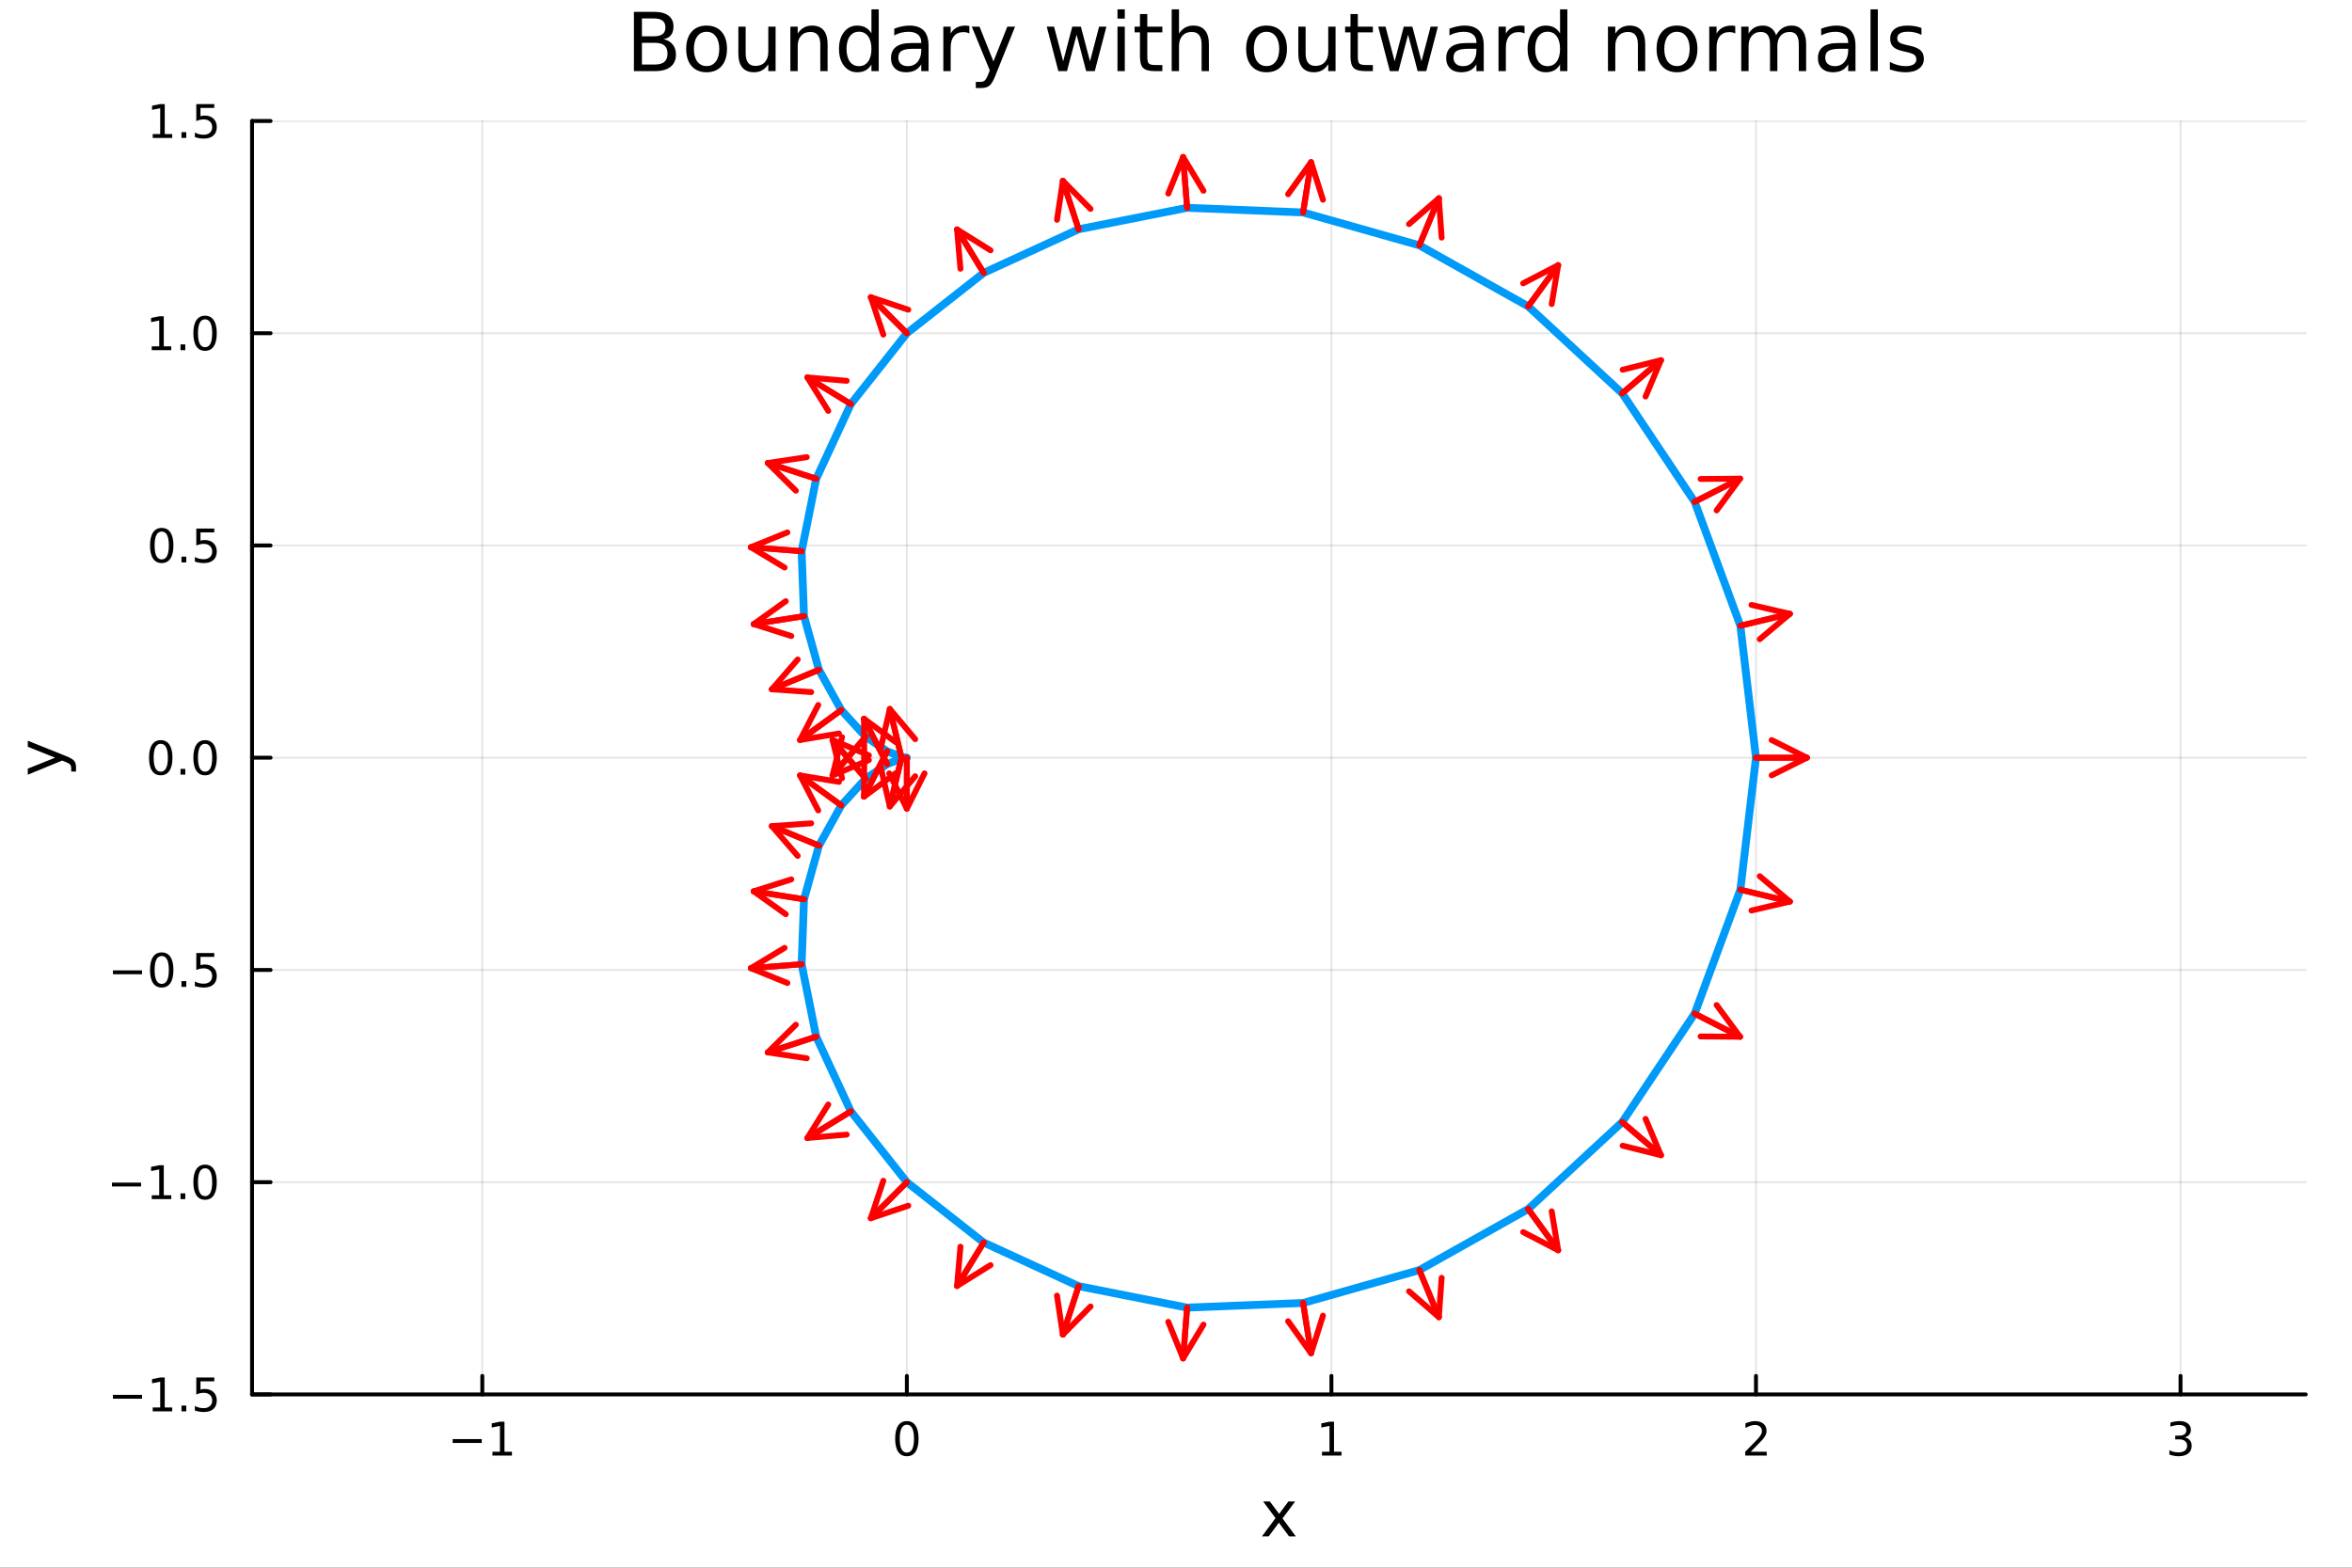 <svg xmlns="http://www.w3.org/2000/svg" xmlns:xlink="http://www.w3.org/1999/xlink" width="600" height="400" viewBox="0 0 2400 1600">
<rect x="0" y="0" width="2400" height="1600" fill="#333333" stroke="none"/>
<defs>
  <clipPath id="clip550">
    <rect x="0" y="0" width="2400" height="1600"></rect>
  </clipPath>
</defs>
<path clip-path="url(#clip550)" d="M0 1600 L2400 1600 L2400 8.88178e-14 L0 8.88178e-14  Z" fill="#ffffff" fill-rule="evenodd" fill-opacity="1"></path>
<defs>
  <clipPath id="clip551">
    <rect x="480" y="0" width="1681" height="1600"></rect>
  </clipPath>
</defs>
<path clip-path="url(#clip550)" d="M257.204 1423.18 L2352.76 1423.18 L2352.76 123.472 L257.204 123.472  Z" fill="#ffffff" fill-rule="evenodd" fill-opacity="1"></path>
<defs>
  <clipPath id="clip552">
    <rect x="257" y="123" width="2097" height="1301"></rect>
  </clipPath>
</defs>
<polyline clip-path="url(#clip552)" style="stroke:#000000; stroke-linecap:round; stroke-linejoin:round; stroke-width:2; stroke-opacity:0.1; fill:none" points="492.153,1423.18 492.153,123.472 "></polyline>
<polyline clip-path="url(#clip552)" style="stroke:#000000; stroke-linecap:round; stroke-linejoin:round; stroke-width:2; stroke-opacity:0.1; fill:none" points="925.373,1423.18 925.373,123.472 "></polyline>
<polyline clip-path="url(#clip552)" style="stroke:#000000; stroke-linecap:round; stroke-linejoin:round; stroke-width:2; stroke-opacity:0.1; fill:none" points="1358.59,1423.18 1358.59,123.472 "></polyline>
<polyline clip-path="url(#clip552)" style="stroke:#000000; stroke-linecap:round; stroke-linejoin:round; stroke-width:2; stroke-opacity:0.1; fill:none" points="1791.81,1423.18 1791.81,123.472 "></polyline>
<polyline clip-path="url(#clip552)" style="stroke:#000000; stroke-linecap:round; stroke-linejoin:round; stroke-width:2; stroke-opacity:0.1; fill:none" points="2225.03,1423.18 2225.03,123.472 "></polyline>
<polyline clip-path="url(#clip552)" style="stroke:#000000; stroke-linecap:round; stroke-linejoin:round; stroke-width:2; stroke-opacity:0.1; fill:none" points="257.204,1423.16 2352.76,1423.16 "></polyline>
<polyline clip-path="url(#clip552)" style="stroke:#000000; stroke-linecap:round; stroke-linejoin:round; stroke-width:2; stroke-opacity:0.1; fill:none" points="257.204,1206.55 2352.76,1206.55 "></polyline>
<polyline clip-path="url(#clip552)" style="stroke:#000000; stroke-linecap:round; stroke-linejoin:round; stroke-width:2; stroke-opacity:0.1; fill:none" points="257.204,989.936 2352.76,989.936 "></polyline>
<polyline clip-path="url(#clip552)" style="stroke:#000000; stroke-linecap:round; stroke-linejoin:round; stroke-width:2; stroke-opacity:0.1; fill:none" points="257.204,773.326 2352.76,773.326 "></polyline>
<polyline clip-path="url(#clip552)" style="stroke:#000000; stroke-linecap:round; stroke-linejoin:round; stroke-width:2; stroke-opacity:0.1; fill:none" points="257.204,556.716 2352.76,556.716 "></polyline>
<polyline clip-path="url(#clip552)" style="stroke:#000000; stroke-linecap:round; stroke-linejoin:round; stroke-width:2; stroke-opacity:0.1; fill:none" points="257.204,340.106 2352.76,340.106 "></polyline>
<polyline clip-path="url(#clip552)" style="stroke:#000000; stroke-linecap:round; stroke-linejoin:round; stroke-width:2; stroke-opacity:0.1; fill:none" points="257.204,123.495 2352.76,123.495 "></polyline>
<polyline clip-path="url(#clip550)" style="stroke:#000000; stroke-linecap:round; stroke-linejoin:round; stroke-width:4; stroke-opacity:1; fill:none" points="257.204,1423.18 2352.76,1423.18 "></polyline>
<polyline clip-path="url(#clip550)" style="stroke:#000000; stroke-linecap:round; stroke-linejoin:round; stroke-width:4; stroke-opacity:1; fill:none" points="492.153,1423.18 492.153,1404.28 "></polyline>
<polyline clip-path="url(#clip550)" style="stroke:#000000; stroke-linecap:round; stroke-linejoin:round; stroke-width:4; stroke-opacity:1; fill:none" points="925.373,1423.18 925.373,1404.28 "></polyline>
<polyline clip-path="url(#clip550)" style="stroke:#000000; stroke-linecap:round; stroke-linejoin:round; stroke-width:4; stroke-opacity:1; fill:none" points="1358.59,1423.18 1358.59,1404.28 "></polyline>
<polyline clip-path="url(#clip550)" style="stroke:#000000; stroke-linecap:round; stroke-linejoin:round; stroke-width:4; stroke-opacity:1; fill:none" points="1791.81,1423.18 1791.81,1404.28 "></polyline>
<polyline clip-path="url(#clip550)" style="stroke:#000000; stroke-linecap:round; stroke-linejoin:round; stroke-width:4; stroke-opacity:1; fill:none" points="2225.03,1423.18 2225.03,1404.28 "></polyline>
<path clip-path="url(#clip550)" d="M461.91 1468.75 L491.586 1468.75 L491.586 1472.69 L461.91 1472.69 L461.91 1468.75 Z" fill="#000000" fill-rule="nonzero" fill-opacity="1"></path><path clip-path="url(#clip550)" d="M502.489 1481.64 L510.128 1481.64 L510.128 1455.28 L501.817 1456.95 L501.817 1452.69 L510.081 1451.02 L514.757 1451.02 L514.757 1481.64 L522.396 1481.64 L522.396 1485.58 L502.489 1485.58 L502.489 1481.64 Z" fill="#000000" fill-rule="nonzero" fill-opacity="1"></path><path clip-path="url(#clip550)" d="M925.373 1454.1 Q921.762 1454.1 919.934 1457.66 Q918.128 1461.2 918.128 1468.33 Q918.128 1475.44 919.934 1479.01 Q921.762 1482.55 925.373 1482.55 Q929.008 1482.55 930.813 1479.01 Q932.642 1475.44 932.642 1468.33 Q932.642 1461.2 930.813 1457.66 Q929.008 1454.1 925.373 1454.1 M925.373 1450.39 Q931.184 1450.39 934.239 1455 Q937.318 1459.58 937.318 1468.33 Q937.318 1477.06 934.239 1481.67 Q931.184 1486.25 925.373 1486.25 Q919.563 1486.25 916.485 1481.67 Q913.429 1477.06 913.429 1468.33 Q913.429 1459.58 916.485 1455 Q919.563 1450.39 925.373 1450.39 Z" fill="#000000" fill-rule="nonzero" fill-opacity="1"></path><path clip-path="url(#clip550)" d="M1348.98 1481.64 L1356.61 1481.64 L1356.61 1455.28 L1348.3 1456.95 L1348.3 1452.69 L1356.57 1451.02 L1361.24 1451.02 L1361.24 1481.64 L1368.88 1481.64 L1368.88 1485.58 L1348.98 1485.58 L1348.98 1481.64 Z" fill="#000000" fill-rule="nonzero" fill-opacity="1"></path><path clip-path="url(#clip550)" d="M1786.47 1481.64 L1802.79 1481.64 L1802.79 1485.58 L1780.84 1485.58 L1780.84 1481.64 Q1783.5 1478.89 1788.09 1474.26 Q1792.69 1469.61 1793.87 1468.27 Q1796.12 1465.74 1797 1464.01 Q1797.9 1462.25 1797.9 1460.56 Q1797.9 1457.8 1795.96 1456.07 Q1794.04 1454.33 1790.93 1454.33 Q1788.74 1454.33 1786.28 1455.09 Q1783.85 1455.86 1781.07 1457.41 L1781.07 1452.69 Q1783.9 1451.55 1786.35 1450.97 Q1788.8 1450.39 1790.84 1450.39 Q1796.21 1450.39 1799.41 1453.08 Q1802.6 1455.77 1802.6 1460.26 Q1802.6 1462.39 1801.79 1464.31 Q1801 1466.2 1798.9 1468.8 Q1798.32 1469.47 1795.22 1472.69 Q1792.12 1475.88 1786.47 1481.64 Z" fill="#000000" fill-rule="nonzero" fill-opacity="1"></path><path clip-path="url(#clip550)" d="M2229.28 1466.95 Q2232.64 1467.66 2234.51 1469.93 Q2236.41 1472.2 2236.41 1475.53 Q2236.41 1480.65 2232.89 1483.45 Q2229.37 1486.25 2222.89 1486.25 Q2220.72 1486.25 2218.4 1485.81 Q2216.11 1485.39 2213.66 1484.54 L2213.66 1480.02 Q2215.6 1481.16 2217.92 1481.74 Q2220.23 1482.32 2222.75 1482.32 Q2227.15 1482.32 2229.44 1480.58 Q2231.76 1478.84 2231.76 1475.53 Q2231.76 1472.48 2229.61 1470.77 Q2227.48 1469.03 2223.66 1469.03 L2219.63 1469.03 L2219.63 1465.19 L2223.84 1465.19 Q2227.29 1465.19 2229.12 1463.82 Q2230.95 1462.43 2230.95 1459.84 Q2230.95 1457.18 2229.05 1455.77 Q2227.18 1454.33 2223.66 1454.33 Q2221.74 1454.33 2219.54 1454.75 Q2217.34 1455.16 2214.7 1456.04 L2214.7 1451.88 Q2217.36 1451.14 2219.68 1450.77 Q2222.01 1450.39 2224.07 1450.39 Q2229.4 1450.39 2232.5 1452.83 Q2235.6 1455.23 2235.6 1459.35 Q2235.6 1462.22 2233.96 1464.21 Q2232.31 1466.18 2229.28 1466.95 Z" fill="#000000" fill-rule="nonzero" fill-opacity="1"></path><path clip-path="url(#clip550)" d="M1321.59 1532.4 L1308.7 1549.74 L1322.26 1568.04 L1315.36 1568.04 L1304.98 1554.04 L1294.6 1568.04 L1287.7 1568.04 L1301.54 1549.39 L1288.87 1532.4 L1295.78 1532.4 L1305.23 1545.1 L1314.69 1532.4 L1321.59 1532.4 Z" fill="#000000" fill-rule="nonzero" fill-opacity="1"></path><polyline clip-path="url(#clip550)" style="stroke:#000000; stroke-linecap:round; stroke-linejoin:round; stroke-width:4; stroke-opacity:1; fill:none" points="257.204,1423.18 257.204,123.472 "></polyline>
<polyline clip-path="url(#clip550)" style="stroke:#000000; stroke-linecap:round; stroke-linejoin:round; stroke-width:4; stroke-opacity:1; fill:none" points="257.204,1423.16 276.102,1423.16 "></polyline>
<polyline clip-path="url(#clip550)" style="stroke:#000000; stroke-linecap:round; stroke-linejoin:round; stroke-width:4; stroke-opacity:1; fill:none" points="257.204,1206.55 276.102,1206.55 "></polyline>
<polyline clip-path="url(#clip550)" style="stroke:#000000; stroke-linecap:round; stroke-linejoin:round; stroke-width:4; stroke-opacity:1; fill:none" points="257.204,989.936 276.102,989.936 "></polyline>
<polyline clip-path="url(#clip550)" style="stroke:#000000; stroke-linecap:round; stroke-linejoin:round; stroke-width:4; stroke-opacity:1; fill:none" points="257.204,773.326 276.102,773.326 "></polyline>
<polyline clip-path="url(#clip550)" style="stroke:#000000; stroke-linecap:round; stroke-linejoin:round; stroke-width:4; stroke-opacity:1; fill:none" points="257.204,556.716 276.102,556.716 "></polyline>
<polyline clip-path="url(#clip550)" style="stroke:#000000; stroke-linecap:round; stroke-linejoin:round; stroke-width:4; stroke-opacity:1; fill:none" points="257.204,340.106 276.102,340.106 "></polyline>
<polyline clip-path="url(#clip550)" style="stroke:#000000; stroke-linecap:round; stroke-linejoin:round; stroke-width:4; stroke-opacity:1; fill:none" points="257.204,123.495 276.102,123.495 "></polyline>
<path clip-path="url(#clip550)" d="M115.256 1423.61 L144.931 1423.61 L144.931 1427.54 L115.256 1427.54 L115.256 1423.61 Z" fill="#000000" fill-rule="nonzero" fill-opacity="1"></path><path clip-path="url(#clip550)" d="M155.834 1436.5 L163.473 1436.5 L163.473 1410.14 L155.163 1411.8 L155.163 1407.54 L163.427 1405.88 L168.102 1405.88 L168.102 1436.5 L175.741 1436.5 L175.741 1440.44 L155.834 1440.44 L155.834 1436.5 Z" fill="#000000" fill-rule="nonzero" fill-opacity="1"></path><path clip-path="url(#clip550)" d="M185.186 1434.56 L190.07 1434.56 L190.07 1440.44 L185.186 1440.44 L185.186 1434.56 Z" fill="#000000" fill-rule="nonzero" fill-opacity="1"></path><path clip-path="url(#clip550)" d="M200.301 1405.88 L218.658 1405.88 L218.658 1409.81 L204.584 1409.81 L204.584 1418.28 Q205.602 1417.94 206.621 1417.77 Q207.639 1417.59 208.658 1417.59 Q214.445 1417.59 217.824 1420.76 Q221.204 1423.93 221.204 1429.35 Q221.204 1434.93 217.732 1438.03 Q214.26 1441.11 207.94 1441.11 Q205.764 1441.11 203.496 1440.74 Q201.25 1440.37 198.843 1439.63 L198.843 1434.93 Q200.926 1436.06 203.149 1436.62 Q205.371 1437.17 207.848 1437.17 Q211.852 1437.17 214.19 1435.07 Q216.528 1432.96 216.528 1429.35 Q216.528 1425.74 214.19 1423.63 Q211.852 1421.52 207.848 1421.52 Q205.973 1421.52 204.098 1421.94 Q202.246 1422.36 200.301 1423.24 L200.301 1405.88 Z" fill="#000000" fill-rule="nonzero" fill-opacity="1"></path><path clip-path="url(#clip550)" d="M114.26 1207 L143.936 1207 L143.936 1210.93 L114.26 1210.93 L114.26 1207 Z" fill="#000000" fill-rule="nonzero" fill-opacity="1"></path><path clip-path="url(#clip550)" d="M154.839 1219.89 L162.477 1219.89 L162.477 1193.53 L154.167 1195.19 L154.167 1190.93 L162.431 1189.27 L167.107 1189.27 L167.107 1219.89 L174.746 1219.89 L174.746 1223.83 L154.839 1223.83 L154.839 1219.89 Z" fill="#000000" fill-rule="nonzero" fill-opacity="1"></path><path clip-path="url(#clip550)" d="M184.19 1217.95 L189.075 1217.95 L189.075 1223.83 L184.19 1223.83 L184.19 1217.95 Z" fill="#000000" fill-rule="nonzero" fill-opacity="1"></path><path clip-path="url(#clip550)" d="M209.26 1192.35 Q205.649 1192.35 203.82 1195.91 Q202.014 1199.45 202.014 1206.58 Q202.014 1213.69 203.82 1217.25 Q205.649 1220.79 209.26 1220.79 Q212.894 1220.79 214.699 1217.25 Q216.528 1213.69 216.528 1206.58 Q216.528 1199.45 214.699 1195.91 Q212.894 1192.35 209.26 1192.35 M209.26 1188.64 Q215.07 1188.64 218.125 1193.25 Q221.204 1197.83 221.204 1206.58 Q221.204 1215.31 218.125 1219.91 Q215.07 1224.5 209.26 1224.5 Q203.449 1224.5 200.371 1219.91 Q197.315 1215.31 197.315 1206.58 Q197.315 1197.83 200.371 1193.25 Q203.449 1188.64 209.26 1188.64 Z" fill="#000000" fill-rule="nonzero" fill-opacity="1"></path><path clip-path="url(#clip550)" d="M115.256 990.388 L144.931 990.388 L144.931 994.323 L115.256 994.323 L115.256 990.388 Z" fill="#000000" fill-rule="nonzero" fill-opacity="1"></path><path clip-path="url(#clip550)" d="M165.024 975.735 Q161.413 975.735 159.584 979.3 Q157.778 982.841 157.778 989.971 Q157.778 997.077 159.584 1000.64 Q161.413 1004.18 165.024 1004.18 Q168.658 1004.18 170.464 1000.64 Q172.292 997.077 172.292 989.971 Q172.292 982.841 170.464 979.3 Q168.658 975.735 165.024 975.735 M165.024 972.031 Q170.834 972.031 173.889 976.638 Q176.968 981.221 176.968 989.971 Q176.968 998.698 173.889 1003.3 Q170.834 1007.89 165.024 1007.89 Q159.214 1007.89 156.135 1003.3 Q153.079 998.698 153.079 989.971 Q153.079 981.221 156.135 976.638 Q159.214 972.031 165.024 972.031 Z" fill="#000000" fill-rule="nonzero" fill-opacity="1"></path><path clip-path="url(#clip550)" d="M185.186 1001.34 L190.07 1001.34 L190.07 1007.22 L185.186 1007.22 L185.186 1001.34 Z" fill="#000000" fill-rule="nonzero" fill-opacity="1"></path><path clip-path="url(#clip550)" d="M200.301 972.656 L218.658 972.656 L218.658 976.591 L204.584 976.591 L204.584 985.064 Q205.602 984.716 206.621 984.554 Q207.639 984.369 208.658 984.369 Q214.445 984.369 217.824 987.54 Q221.204 990.712 221.204 996.128 Q221.204 1001.71 217.732 1004.81 Q214.26 1007.89 207.94 1007.89 Q205.764 1007.89 203.496 1007.52 Q201.25 1007.15 198.843 1006.41 L198.843 1001.71 Q200.926 1002.84 203.149 1003.4 Q205.371 1003.95 207.848 1003.95 Q211.852 1003.95 214.19 1001.85 Q216.528 999.739 216.528 996.128 Q216.528 992.517 214.19 990.411 Q211.852 988.304 207.848 988.304 Q205.973 988.304 204.098 988.721 Q202.246 989.138 200.301 990.017 L200.301 972.656 Z" fill="#000000" fill-rule="nonzero" fill-opacity="1"></path><path clip-path="url(#clip550)" d="M164.028 759.125 Q160.417 759.125 158.589 762.689 Q156.783 766.231 156.783 773.361 Q156.783 780.467 158.589 784.032 Q160.417 787.574 164.028 787.574 Q167.663 787.574 169.468 784.032 Q171.297 780.467 171.297 773.361 Q171.297 766.231 169.468 762.689 Q167.663 759.125 164.028 759.125 M164.028 755.421 Q169.839 755.421 172.894 760.027 Q175.973 764.611 175.973 773.361 Q175.973 782.088 172.894 786.694 Q169.839 791.277 164.028 791.277 Q158.218 791.277 155.14 786.694 Q152.084 782.088 152.084 773.361 Q152.084 764.611 155.14 760.027 Q158.218 755.421 164.028 755.421 Z" fill="#000000" fill-rule="nonzero" fill-opacity="1"></path><path clip-path="url(#clip550)" d="M184.19 784.726 L189.075 784.726 L189.075 790.606 L184.19 790.606 L184.19 784.726 Z" fill="#000000" fill-rule="nonzero" fill-opacity="1"></path><path clip-path="url(#clip550)" d="M209.26 759.125 Q205.649 759.125 203.82 762.689 Q202.014 766.231 202.014 773.361 Q202.014 780.467 203.82 784.032 Q205.649 787.574 209.26 787.574 Q212.894 787.574 214.699 784.032 Q216.528 780.467 216.528 773.361 Q216.528 766.231 214.699 762.689 Q212.894 759.125 209.26 759.125 M209.26 755.421 Q215.07 755.421 218.125 760.027 Q221.204 764.611 221.204 773.361 Q221.204 782.088 218.125 786.694 Q215.07 791.277 209.26 791.277 Q203.449 791.277 200.371 786.694 Q197.315 782.088 197.315 773.361 Q197.315 764.611 200.371 760.027 Q203.449 755.421 209.26 755.421 Z" fill="#000000" fill-rule="nonzero" fill-opacity="1"></path><path clip-path="url(#clip550)" d="M165.024 542.514 Q161.413 542.514 159.584 546.079 Q157.778 549.621 157.778 556.751 Q157.778 563.857 159.584 567.422 Q161.413 570.963 165.024 570.963 Q168.658 570.963 170.464 567.422 Q172.292 563.857 172.292 556.751 Q172.292 549.621 170.464 546.079 Q168.658 542.514 165.024 542.514 M165.024 538.811 Q170.834 538.811 173.889 543.417 Q176.968 548.001 176.968 556.751 Q176.968 565.477 173.889 570.084 Q170.834 574.667 165.024 574.667 Q159.214 574.667 156.135 570.084 Q153.079 565.477 153.079 556.751 Q153.079 548.001 156.135 543.417 Q159.214 538.811 165.024 538.811 Z" fill="#000000" fill-rule="nonzero" fill-opacity="1"></path><path clip-path="url(#clip550)" d="M185.186 568.116 L190.07 568.116 L190.07 573.996 L185.186 573.996 L185.186 568.116 Z" fill="#000000" fill-rule="nonzero" fill-opacity="1"></path><path clip-path="url(#clip550)" d="M200.301 539.436 L218.658 539.436 L218.658 543.371 L204.584 543.371 L204.584 551.843 Q205.602 551.496 206.621 551.334 Q207.639 551.149 208.658 551.149 Q214.445 551.149 217.824 554.32 Q221.204 557.491 221.204 562.908 Q221.204 568.487 217.732 571.588 Q214.26 574.667 207.94 574.667 Q205.764 574.667 203.496 574.297 Q201.25 573.926 198.843 573.186 L198.843 568.487 Q200.926 569.621 203.149 570.176 Q205.371 570.732 207.848 570.732 Q211.852 570.732 214.19 568.625 Q216.528 566.519 216.528 562.908 Q216.528 559.297 214.19 557.19 Q211.852 555.084 207.848 555.084 Q205.973 555.084 204.098 555.501 Q202.246 555.917 200.301 556.797 L200.301 539.436 Z" fill="#000000" fill-rule="nonzero" fill-opacity="1"></path><path clip-path="url(#clip550)" d="M154.839 353.45 L162.477 353.45 L162.477 327.085 L154.167 328.752 L154.167 324.492 L162.431 322.826 L167.107 322.826 L167.107 353.45 L174.746 353.45 L174.746 357.386 L154.839 357.386 L154.839 353.45 Z" fill="#000000" fill-rule="nonzero" fill-opacity="1"></path><path clip-path="url(#clip550)" d="M184.19 351.506 L189.075 351.506 L189.075 357.386 L184.19 357.386 L184.19 351.506 Z" fill="#000000" fill-rule="nonzero" fill-opacity="1"></path><path clip-path="url(#clip550)" d="M209.26 325.904 Q205.649 325.904 203.82 329.469 Q202.014 333.011 202.014 340.14 Q202.014 347.247 203.82 350.812 Q205.649 354.353 209.26 354.353 Q212.894 354.353 214.699 350.812 Q216.528 347.247 216.528 340.14 Q216.528 333.011 214.699 329.469 Q212.894 325.904 209.26 325.904 M209.26 322.201 Q215.07 322.201 218.125 326.807 Q221.204 331.39 221.204 340.14 Q221.204 348.867 218.125 353.474 Q215.07 358.057 209.26 358.057 Q203.449 358.057 200.371 353.474 Q197.315 348.867 197.315 340.14 Q197.315 331.39 200.371 326.807 Q203.449 322.201 209.26 322.201 Z" fill="#000000" fill-rule="nonzero" fill-opacity="1"></path><path clip-path="url(#clip550)" d="M155.834 136.84 L163.473 136.84 L163.473 110.475 L155.163 112.141 L155.163 107.882 L163.427 106.215 L168.102 106.215 L168.102 136.84 L175.741 136.84 L175.741 140.775 L155.834 140.775 L155.834 136.84 Z" fill="#000000" fill-rule="nonzero" fill-opacity="1"></path><path clip-path="url(#clip550)" d="M185.186 134.896 L190.07 134.896 L190.07 140.775 L185.186 140.775 L185.186 134.896 Z" fill="#000000" fill-rule="nonzero" fill-opacity="1"></path><path clip-path="url(#clip550)" d="M200.301 106.215 L218.658 106.215 L218.658 110.151 L204.584 110.151 L204.584 118.623 Q205.602 118.276 206.621 118.114 Q207.639 117.928 208.658 117.928 Q214.445 117.928 217.824 121.1 Q221.204 124.271 221.204 129.688 Q221.204 135.266 217.732 138.368 Q214.26 141.447 207.94 141.447 Q205.764 141.447 203.496 141.076 Q201.25 140.706 198.843 139.965 L198.843 135.266 Q200.926 136.4 203.149 136.956 Q205.371 137.512 207.848 137.512 Q211.852 137.512 214.19 135.405 Q216.528 133.299 216.528 129.688 Q216.528 126.076 214.19 123.97 Q211.852 121.864 207.848 121.864 Q205.973 121.864 204.098 122.28 Q202.246 122.697 200.301 123.576 L200.301 106.215 Z" fill="#000000" fill-rule="nonzero" fill-opacity="1"></path><path clip-path="url(#clip550)" d="M67.314 771.639 Q73.68 774.122 75.622 776.477 Q77.563 778.832 77.563 782.779 L77.563 787.458 L72.662 787.458 L72.662 784.02 Q72.662 781.601 71.516 780.265 Q70.37 778.928 66.105 777.305 L63.431 776.254 L28.356 790.673 L28.356 784.466 L56.238 773.326 L28.356 762.186 L28.356 755.979 L67.314 771.639 Z" fill="#000000" fill-rule="nonzero" fill-opacity="1"></path><path clip-path="url(#clip550)" d="M655.033 43.693 L655.033 65.852 L668.158 65.852 Q674.761 65.852 677.92 63.137 Q681.12 60.383 681.12 54.752 Q681.12 49.081 677.92 46.407 Q674.761 43.693 668.158 43.693 L655.033 43.693 M655.033 18.82 L655.033 37.05 L667.145 37.05 Q673.14 37.05 676.057 34.822 Q679.014 32.553 679.014 27.935 Q679.014 23.358 676.057 21.089 Q673.14 18.82 667.145 18.82 L655.033 18.82 M646.85 12.096 L667.752 12.096 Q677.11 12.096 682.174 15.985 Q687.237 19.874 687.237 27.044 Q687.237 32.594 684.645 35.875 Q682.052 39.156 677.029 39.966 Q683.065 41.263 686.387 45.394 Q689.749 49.486 689.749 55.643 Q689.749 63.745 684.24 68.16 Q678.73 72.576 668.563 72.576 L646.85 72.576 L646.85 12.096 Z" fill="#000000" fill-rule="nonzero" fill-opacity="1"></path><path clip-path="url(#clip550)" d="M721.022 32.431 Q715.027 32.431 711.543 37.131 Q708.059 41.789 708.059 49.931 Q708.059 58.074 711.502 62.773 Q714.986 67.431 721.022 67.431 Q726.977 67.431 730.46 62.732 Q733.944 58.033 733.944 49.931 Q733.944 41.87 730.46 37.171 Q726.977 32.431 721.022 32.431 M721.022 26.112 Q730.744 26.112 736.294 32.431 Q741.844 38.751 741.844 49.931 Q741.844 61.071 736.294 67.431 Q730.744 73.751 721.022 73.751 Q711.259 73.751 705.709 67.431 Q700.2 61.071 700.2 49.931 Q700.2 38.751 705.709 32.431 Q711.259 26.112 721.022 26.112 Z" fill="#000000" fill-rule="nonzero" fill-opacity="1"></path><path clip-path="url(#clip550)" d="M753.429 54.671 L753.429 27.206 L760.883 27.206 L760.883 54.387 Q760.883 60.828 763.394 64.069 Q765.906 67.269 770.929 67.269 Q776.965 67.269 780.449 63.421 Q783.973 59.573 783.973 52.929 L783.973 27.206 L791.427 27.206 L791.427 72.576 L783.973 72.576 L783.973 65.608 Q781.259 69.74 777.654 71.766 Q774.089 73.751 769.349 73.751 Q761.531 73.751 757.48 68.89 Q753.429 64.029 753.429 54.671 M772.185 26.112 L772.185 26.112 Z" fill="#000000" fill-rule="nonzero" fill-opacity="1"></path><path clip-path="url(#clip550)" d="M844.493 45.192 L844.493 72.576 L837.04 72.576 L837.04 45.435 Q837.04 38.994 834.528 35.794 Q832.017 32.594 826.994 32.594 Q820.958 32.594 817.474 36.442 Q813.99 40.29 813.99 46.934 L813.99 72.576 L806.496 72.576 L806.496 27.206 L813.99 27.206 L813.99 34.254 Q816.664 30.163 820.269 28.138 Q823.915 26.112 828.654 26.112 Q836.473 26.112 840.483 30.973 Q844.493 35.794 844.493 45.192 Z" fill="#000000" fill-rule="nonzero" fill-opacity="1"></path><path clip-path="url(#clip550)" d="M889.215 34.092 L889.215 9.544 L896.669 9.544 L896.669 72.576 L889.215 72.576 L889.215 65.77 Q886.866 69.821 883.261 71.806 Q879.696 73.751 874.673 73.751 Q866.449 73.751 861.264 67.188 Q856.12 60.626 856.12 49.931 Q856.12 39.237 861.264 32.675 Q866.449 26.112 874.673 26.112 Q879.696 26.112 883.261 28.097 Q886.866 30.041 889.215 34.092 M863.816 49.931 Q863.816 58.155 867.178 62.854 Q870.581 67.512 876.496 67.512 Q882.41 67.512 885.813 62.854 Q889.215 58.155 889.215 49.931 Q889.215 41.708 885.813 37.05 Q882.41 32.35 876.496 32.35 Q870.581 32.35 867.178 37.05 Q863.816 41.708 863.816 49.931 Z" fill="#000000" fill-rule="nonzero" fill-opacity="1"></path><path clip-path="url(#clip550)" d="M932.641 49.769 Q923.608 49.769 920.124 51.835 Q916.64 53.901 916.64 58.884 Q916.64 62.854 919.233 65.203 Q921.866 67.512 926.362 67.512 Q932.56 67.512 936.287 63.137 Q940.054 58.722 940.054 51.43 L940.054 49.769 L932.641 49.769 M947.508 46.691 L947.508 72.576 L940.054 72.576 L940.054 65.689 Q937.502 69.821 933.694 71.806 Q929.886 73.751 924.377 73.751 Q917.41 73.751 913.278 69.862 Q909.186 65.933 909.186 59.37 Q909.186 51.714 914.291 47.825 Q919.435 43.936 929.603 43.936 L940.054 43.936 L940.054 43.207 Q940.054 38.062 936.652 35.267 Q933.289 32.431 927.172 32.431 Q923.284 32.431 919.597 33.363 Q915.911 34.295 912.508 36.158 L912.508 29.272 Q916.6 27.692 920.448 26.922 Q924.296 26.112 927.942 26.112 Q937.786 26.112 942.647 31.216 Q947.508 36.32 947.508 46.691 Z" fill="#000000" fill-rule="nonzero" fill-opacity="1"></path><path clip-path="url(#clip550)" d="M989.151 34.173 Q987.895 33.444 986.397 33.12 Q984.938 32.756 983.156 32.756 Q976.836 32.756 973.434 36.888 Q970.071 40.979 970.071 48.676 L970.071 72.576 L962.577 72.576 L962.577 27.206 L970.071 27.206 L970.071 34.254 Q972.421 30.122 976.188 28.138 Q979.956 26.112 985.343 26.112 Q986.113 26.112 987.045 26.234 Q987.976 26.315 989.111 26.517 L989.151 34.173 Z" fill="#000000" fill-rule="nonzero" fill-opacity="1"></path><path clip-path="url(#clip550)" d="M1015.85 76.789 Q1012.69 84.891 1009.69 87.362 Q1006.69 89.833 1001.67 89.833 L995.714 89.833 L995.714 83.594 L1000.09 83.594 Q1003.17 83.594 1004.87 82.136 Q1006.57 80.678 1008.64 75.25 L1009.97 71.847 L991.622 27.206 L999.522 27.206 L1013.7 62.692 L1027.88 27.206 L1035.78 27.206 L1015.85 76.789 Z" fill="#000000" fill-rule="nonzero" fill-opacity="1"></path><path clip-path="url(#clip550)" d="M1068.1 27.206 L1075.56 27.206 L1084.87 62.611 L1094.15 27.206 L1102.94 27.206 L1112.26 62.611 L1121.53 27.206 L1128.99 27.206 L1117.12 72.576 L1108.33 72.576 L1098.57 35.389 L1088.76 72.576 L1079.97 72.576 L1068.1 27.206 Z" fill="#000000" fill-rule="nonzero" fill-opacity="1"></path><path clip-path="url(#clip550)" d="M1140.29 27.206 L1147.74 27.206 L1147.74 72.576 L1140.29 72.576 L1140.29 27.206 M1140.29 9.544 L1147.74 9.544 L1147.74 18.983 L1140.29 18.983 L1140.29 9.544 Z" fill="#000000" fill-rule="nonzero" fill-opacity="1"></path><path clip-path="url(#clip550)" d="M1170.71 14.324 L1170.71 27.206 L1186.07 27.206 L1186.07 32.999 L1170.71 32.999 L1170.71 57.628 Q1170.71 63.178 1172.21 64.758 Q1173.75 66.338 1178.41 66.338 L1186.07 66.338 L1186.07 72.576 L1178.41 72.576 Q1169.78 72.576 1166.5 69.376 Q1163.22 66.135 1163.22 57.628 L1163.22 32.999 L1157.75 32.999 L1157.75 27.206 L1163.22 27.206 L1163.22 14.324 L1170.71 14.324 Z" fill="#000000" fill-rule="nonzero" fill-opacity="1"></path><path clip-path="url(#clip550)" d="M1233.58 45.192 L1233.58 72.576 L1226.13 72.576 L1226.13 45.435 Q1226.13 38.994 1223.62 35.794 Q1221.11 32.594 1216.08 32.594 Q1210.05 32.594 1206.56 36.442 Q1203.08 40.29 1203.08 46.934 L1203.08 72.576 L1195.59 72.576 L1195.59 9.544 L1203.08 9.544 L1203.08 34.254 Q1205.75 30.163 1209.36 28.138 Q1213 26.112 1217.74 26.112 Q1225.56 26.112 1229.57 30.973 Q1233.58 35.794 1233.58 45.192 Z" fill="#000000" fill-rule="nonzero" fill-opacity="1"></path><path clip-path="url(#clip550)" d="M1292.4 32.431 Q1286.41 32.431 1282.92 37.131 Q1279.44 41.789 1279.44 49.931 Q1279.44 58.074 1282.88 62.773 Q1286.37 67.431 1292.4 67.431 Q1298.36 67.431 1301.84 62.732 Q1305.32 58.033 1305.32 49.931 Q1305.32 41.87 1301.84 37.171 Q1298.36 32.431 1292.4 32.431 M1292.4 26.112 Q1302.12 26.112 1307.67 32.431 Q1313.22 38.751 1313.22 49.931 Q1313.22 61.071 1307.67 67.431 Q1302.12 73.751 1292.4 73.751 Q1282.64 73.751 1277.09 67.431 Q1271.58 61.071 1271.58 49.931 Q1271.58 38.751 1277.09 32.431 Q1282.64 26.112 1292.4 26.112 Z" fill="#000000" fill-rule="nonzero" fill-opacity="1"></path><path clip-path="url(#clip550)" d="M1324.81 54.671 L1324.81 27.206 L1332.26 27.206 L1332.26 54.387 Q1332.26 60.828 1334.77 64.069 Q1337.29 67.269 1342.31 67.269 Q1348.34 67.269 1351.83 63.421 Q1355.35 59.573 1355.35 52.929 L1355.35 27.206 L1362.81 27.206 L1362.81 72.576 L1355.35 72.576 L1355.35 65.608 Q1352.64 69.74 1349.03 71.766 Q1345.47 73.751 1340.73 73.751 Q1332.91 73.751 1328.86 68.89 Q1324.81 64.029 1324.81 54.671 M1343.56 26.112 L1343.56 26.112 Z" fill="#000000" fill-rule="nonzero" fill-opacity="1"></path><path clip-path="url(#clip550)" d="M1385.53 14.324 L1385.53 27.206 L1400.89 27.206 L1400.89 32.999 L1385.53 32.999 L1385.53 57.628 Q1385.53 63.178 1387.03 64.758 Q1388.57 66.338 1393.23 66.338 L1400.89 66.338 L1400.89 72.576 L1393.23 72.576 Q1384.6 72.576 1381.32 69.376 Q1378.04 66.135 1378.04 57.628 L1378.04 32.999 L1372.57 32.999 L1372.57 27.206 L1378.04 27.206 L1378.04 14.324 L1385.53 14.324 Z" fill="#000000" fill-rule="nonzero" fill-opacity="1"></path><path clip-path="url(#clip550)" d="M1406.35 27.206 L1413.81 27.206 L1423.12 62.611 L1432.4 27.206 L1441.19 27.206 L1450.51 62.611 L1459.79 27.206 L1467.24 27.206 L1455.37 72.576 L1446.58 72.576 L1436.82 35.389 L1427.01 72.576 L1418.22 72.576 L1406.35 27.206 Z" fill="#000000" fill-rule="nonzero" fill-opacity="1"></path><path clip-path="url(#clip550)" d="M1499.16 49.769 Q1490.13 49.769 1486.64 51.835 Q1483.16 53.901 1483.16 58.884 Q1483.16 62.854 1485.75 65.203 Q1488.38 67.512 1492.88 67.512 Q1499.08 67.512 1502.81 63.137 Q1506.57 58.722 1506.57 51.43 L1506.57 49.769 L1499.16 49.769 M1514.03 46.691 L1514.03 72.576 L1506.57 72.576 L1506.57 65.689 Q1504.02 69.821 1500.21 71.806 Q1496.41 73.751 1490.9 73.751 Q1483.93 73.751 1479.8 69.862 Q1475.71 65.933 1475.71 59.37 Q1475.71 51.714 1480.81 47.825 Q1485.95 43.936 1496.12 43.936 L1506.57 43.936 L1506.57 43.207 Q1506.57 38.062 1503.17 35.267 Q1499.81 32.431 1493.69 32.431 Q1489.8 32.431 1486.12 33.363 Q1482.43 34.295 1479.03 36.158 L1479.03 29.272 Q1483.12 27.692 1486.97 26.922 Q1490.82 26.112 1494.46 26.112 Q1504.3 26.112 1509.17 31.216 Q1514.03 36.32 1514.03 46.691 Z" fill="#000000" fill-rule="nonzero" fill-opacity="1"></path><path clip-path="url(#clip550)" d="M1555.67 34.173 Q1554.41 33.444 1552.92 33.12 Q1551.46 32.756 1549.67 32.756 Q1543.36 32.756 1539.95 36.888 Q1536.59 40.979 1536.59 48.676 L1536.59 72.576 L1529.1 72.576 L1529.1 27.206 L1536.59 27.206 L1536.59 34.254 Q1538.94 30.122 1542.71 28.138 Q1546.47 26.112 1551.86 26.112 Q1552.63 26.112 1553.56 26.234 Q1554.5 26.315 1555.63 26.517 L1555.67 34.173 Z" fill="#000000" fill-rule="nonzero" fill-opacity="1"></path><path clip-path="url(#clip550)" d="M1591.89 34.092 L1591.89 9.544 L1599.34 9.544 L1599.34 72.576 L1591.89 72.576 L1591.89 65.77 Q1589.54 69.821 1585.93 71.806 Q1582.37 73.751 1577.34 73.751 Q1569.12 73.751 1563.93 67.188 Q1558.79 60.626 1558.79 49.931 Q1558.79 39.237 1563.93 32.675 Q1569.12 26.112 1577.34 26.112 Q1582.37 26.112 1585.93 28.097 Q1589.54 30.041 1591.89 34.092 M1566.49 49.931 Q1566.49 58.155 1569.85 62.854 Q1573.25 67.512 1579.17 67.512 Q1585.08 67.512 1588.48 62.854 Q1591.89 58.155 1591.89 49.931 Q1591.89 41.708 1588.48 37.05 Q1585.08 32.35 1579.17 32.35 Q1573.25 32.35 1569.85 37.05 Q1566.49 41.708 1566.49 49.931 Z" fill="#000000" fill-rule="nonzero" fill-opacity="1"></path><path clip-path="url(#clip550)" d="M1678.78 45.192 L1678.78 72.576 L1671.32 72.576 L1671.32 45.435 Q1671.32 38.994 1668.81 35.794 Q1666.3 32.594 1661.28 32.594 Q1655.24 32.594 1651.76 36.442 Q1648.27 40.29 1648.27 46.934 L1648.27 72.576 L1640.78 72.576 L1640.78 27.206 L1648.27 27.206 L1648.27 34.254 Q1650.95 30.163 1654.55 28.138 Q1658.2 26.112 1662.94 26.112 Q1670.76 26.112 1674.77 30.973 Q1678.78 35.794 1678.78 45.192 Z" fill="#000000" fill-rule="nonzero" fill-opacity="1"></path><path clip-path="url(#clip550)" d="M1711.22 32.431 Q1705.23 32.431 1701.75 37.131 Q1698.26 41.789 1698.26 49.931 Q1698.26 58.074 1701.71 62.773 Q1705.19 67.431 1711.22 67.431 Q1717.18 67.431 1720.66 62.732 Q1724.15 58.033 1724.15 49.931 Q1724.15 41.87 1720.66 37.171 Q1717.18 32.431 1711.22 32.431 M1711.22 26.112 Q1720.95 26.112 1726.5 32.431 Q1732.05 38.751 1732.05 49.931 Q1732.05 61.071 1726.5 67.431 Q1720.95 73.751 1711.22 73.751 Q1701.46 73.751 1695.91 67.431 Q1690.4 61.071 1690.4 49.931 Q1690.4 38.751 1695.91 32.431 Q1701.46 26.112 1711.22 26.112 Z" fill="#000000" fill-rule="nonzero" fill-opacity="1"></path><path clip-path="url(#clip550)" d="M1770.69 34.173 Q1769.44 33.444 1767.94 33.12 Q1766.48 32.756 1764.7 32.756 Q1758.38 32.756 1754.97 36.888 Q1751.61 40.979 1751.61 48.676 L1751.61 72.576 L1744.12 72.576 L1744.12 27.206 L1751.61 27.206 L1751.61 34.254 Q1753.96 30.122 1757.73 28.138 Q1761.5 26.112 1766.88 26.112 Q1767.65 26.112 1768.59 26.234 Q1769.52 26.315 1770.65 26.517 L1770.69 34.173 Z" fill="#000000" fill-rule="nonzero" fill-opacity="1"></path><path clip-path="url(#clip550)" d="M1812.38 35.915 Q1815.17 30.892 1819.06 28.502 Q1822.95 26.112 1828.22 26.112 Q1835.3 26.112 1839.15 31.095 Q1843 36.037 1843 45.192 L1843 72.576 L1835.51 72.576 L1835.51 45.435 Q1835.51 38.913 1833.2 35.753 Q1830.89 32.594 1826.15 32.594 Q1820.36 32.594 1816.99 36.442 Q1813.63 40.29 1813.63 46.934 L1813.63 72.576 L1806.14 72.576 L1806.14 45.435 Q1806.14 38.873 1803.83 35.753 Q1801.52 32.594 1796.7 32.594 Q1790.99 32.594 1787.62 36.482 Q1784.26 40.331 1784.26 46.934 L1784.26 72.576 L1776.77 72.576 L1776.77 27.206 L1784.26 27.206 L1784.26 34.254 Q1786.81 30.082 1790.38 28.097 Q1793.94 26.112 1798.85 26.112 Q1803.79 26.112 1807.23 28.624 Q1810.72 31.135 1812.38 35.915 Z" fill="#000000" fill-rule="nonzero" fill-opacity="1"></path><path clip-path="url(#clip550)" d="M1878.49 49.769 Q1869.45 49.769 1865.97 51.835 Q1862.49 53.901 1862.49 58.884 Q1862.49 62.854 1865.08 65.203 Q1867.71 67.512 1872.21 67.512 Q1878.41 67.512 1882.13 63.137 Q1885.9 58.722 1885.9 51.43 L1885.9 49.769 L1878.49 49.769 M1893.35 46.691 L1893.35 72.576 L1885.9 72.576 L1885.9 65.689 Q1883.35 69.821 1879.54 71.806 Q1875.73 73.751 1870.22 73.751 Q1863.26 73.751 1859.12 69.862 Q1855.03 65.933 1855.03 59.37 Q1855.03 51.714 1860.14 47.825 Q1865.28 43.936 1875.45 43.936 L1885.9 43.936 L1885.9 43.207 Q1885.9 38.062 1882.5 35.267 Q1879.13 32.431 1873.02 32.431 Q1869.13 32.431 1865.44 33.363 Q1861.76 34.295 1858.35 36.158 L1858.35 29.272 Q1862.45 27.692 1866.29 26.922 Q1870.14 26.112 1873.79 26.112 Q1883.63 26.112 1888.49 31.216 Q1893.35 36.32 1893.35 46.691 Z" fill="#000000" fill-rule="nonzero" fill-opacity="1"></path><path clip-path="url(#clip550)" d="M1908.71 9.544 L1916.16 9.544 L1916.16 72.576 L1908.71 72.576 L1908.71 9.544 Z" fill="#000000" fill-rule="nonzero" fill-opacity="1"></path><path clip-path="url(#clip550)" d="M1960.68 28.543 L1960.68 35.591 Q1957.52 33.971 1954.12 33.161 Q1950.71 32.35 1947.07 32.35 Q1941.52 32.35 1938.72 34.052 Q1935.97 35.753 1935.97 39.156 Q1935.97 41.749 1937.95 43.248 Q1939.94 44.706 1945.93 46.043 L1948.49 46.61 Q1956.43 48.311 1959.75 51.43 Q1963.11 54.509 1963.11 60.059 Q1963.11 66.378 1958.09 70.064 Q1953.1 73.751 1944.35 73.751 Q1940.71 73.751 1936.74 73.022 Q1932.81 72.333 1928.43 70.915 L1928.43 63.218 Q1932.57 65.365 1936.58 66.459 Q1940.59 67.512 1944.52 67.512 Q1949.78 67.512 1952.62 65.73 Q1955.45 63.907 1955.45 60.626 Q1955.45 57.588 1953.39 55.967 Q1951.36 54.347 1944.44 52.848 L1941.84 52.24 Q1934.92 50.782 1931.84 47.785 Q1928.76 44.746 1928.76 39.48 Q1928.76 33.08 1933.3 29.596 Q1937.83 26.112 1946.18 26.112 Q1950.31 26.112 1953.96 26.72 Q1957.6 27.327 1960.68 28.543 Z" fill="#000000" fill-rule="nonzero" fill-opacity="1"></path><polyline clip-path="url(#clip552)" style="stroke:#009af9; stroke-linecap:round; stroke-linejoin:round; stroke-width:8; stroke-opacity:1; fill:none" points="1791.81,773.326 1775.88,638.619 1729.24,512.133 1655.31,401.407 1559.4,312.677 1448.32,250.383 1329.69,216.835 1211.34,212.082 1100.61,233.989 1003.75,278.503 925.373,340.106 868.205,412.376 832.87,488.629 817.985,562.565 820.407,628.852 835.651,683.603 858.437,724.694 883.302,751.889 905.208,766.774 920.105,772.492 925.373,773.326 920.105,774.16 905.208,779.878 883.302,794.763 858.437,821.958 835.651,863.049 820.407,917.8 817.985,984.087 832.87,1058.02 868.205,1134.28 925.373,1206.55 1003.75,1268.15 1100.61,1312.66 1211.34,1334.57 1329.69,1329.82 1448.32,1296.27 1559.4,1233.98 1655.31,1145.25 1729.24,1034.52 1775.88,908.033 1791.81,773.326 "></polyline>
<polyline clip-path="url(#clip552)" style="stroke:#ff0000; stroke-linecap:round; stroke-linejoin:round; stroke-width:6; stroke-opacity:1; fill:none" points="1791.81,773.326 1843.8,773.326 "></polyline>
<polyline clip-path="url(#clip552)" style="stroke:#ff0000; stroke-linecap:round; stroke-linejoin:round; stroke-width:6; stroke-opacity:1; fill:none" points="1807.8,755.326 1843.8,773.326 1807.8,791.326 "></polyline>
<polyline clip-path="url(#clip552)" style="stroke:#ff0000; stroke-linecap:round; stroke-linejoin:round; stroke-width:6; stroke-opacity:1; fill:none" points="1843.8,773.326 1791.81,773.326 "></polyline>
<polyline clip-path="url(#clip552)" style="stroke:#ff0000; stroke-linecap:round; stroke-linejoin:round; stroke-width:6; stroke-opacity:1; fill:none" points="1775.88,638.619 1826.43,626.483 "></polyline>
<polyline clip-path="url(#clip552)" style="stroke:#ff0000; stroke-linecap:round; stroke-linejoin:round; stroke-width:6; stroke-opacity:1; fill:none" points="1787.22,617.385 1826.43,626.483 1795.63,652.39 "></polyline>
<polyline clip-path="url(#clip552)" style="stroke:#ff0000; stroke-linecap:round; stroke-linejoin:round; stroke-width:6; stroke-opacity:1; fill:none" points="1826.43,626.483 1775.88,638.619 "></polyline>
<polyline clip-path="url(#clip552)" style="stroke:#ff0000; stroke-linecap:round; stroke-linejoin:round; stroke-width:6; stroke-opacity:1; fill:none" points="1729.24,512.133 1775.56,488.532 "></polyline>
<polyline clip-path="url(#clip552)" style="stroke:#ff0000; stroke-linecap:round; stroke-linejoin:round; stroke-width:6; stroke-opacity:1; fill:none" points="1735.31,488.837 1775.56,488.532 1751.66,520.914 "></polyline>
<polyline clip-path="url(#clip552)" style="stroke:#ff0000; stroke-linecap:round; stroke-linejoin:round; stroke-width:6; stroke-opacity:1; fill:none" points="1775.56,488.532 1729.24,512.133 "></polyline>
<polyline clip-path="url(#clip552)" style="stroke:#ff0000; stroke-linecap:round; stroke-linejoin:round; stroke-width:6; stroke-opacity:1; fill:none" points="1655.31,401.407 1694.84,367.644 "></polyline>
<polyline clip-path="url(#clip552)" style="stroke:#ff0000; stroke-linecap:round; stroke-linejoin:round; stroke-width:6; stroke-opacity:1; fill:none" points="1655.77,377.337 1694.84,367.644 1679.15,404.712 "></polyline>
<polyline clip-path="url(#clip552)" style="stroke:#ff0000; stroke-linecap:round; stroke-linejoin:round; stroke-width:6; stroke-opacity:1; fill:none" points="1694.84,367.644 1655.31,401.407 "></polyline>
<polyline clip-path="url(#clip552)" style="stroke:#ff0000; stroke-linecap:round; stroke-linejoin:round; stroke-width:6; stroke-opacity:1; fill:none" points="1559.4,312.677 1589.96,270.619 "></polyline>
<polyline clip-path="url(#clip552)" style="stroke:#ff0000; stroke-linecap:round; stroke-linejoin:round; stroke-width:6; stroke-opacity:1; fill:none" points="1554.24,289.163 1589.96,270.619 1583.36,310.324 "></polyline>
<polyline clip-path="url(#clip552)" style="stroke:#ff0000; stroke-linecap:round; stroke-linejoin:round; stroke-width:6; stroke-opacity:1; fill:none" points="1589.96,270.619 1559.4,312.677 "></polyline>
<polyline clip-path="url(#clip552)" style="stroke:#ff0000; stroke-linecap:round; stroke-linejoin:round; stroke-width:6; stroke-opacity:1; fill:none" points="1448.32,250.383 1468.21,202.354 "></polyline>
<polyline clip-path="url(#clip552)" style="stroke:#ff0000; stroke-linecap:round; stroke-linejoin:round; stroke-width:6; stroke-opacity:1; fill:none" points="1437.8,228.725 1468.21,202.354 1471.06,242.501 "></polyline>
<polyline clip-path="url(#clip552)" style="stroke:#ff0000; stroke-linecap:round; stroke-linejoin:round; stroke-width:6; stroke-opacity:1; fill:none" points="1468.21,202.354 1448.32,250.383 "></polyline>
<polyline clip-path="url(#clip552)" style="stroke:#ff0000; stroke-linecap:round; stroke-linejoin:round; stroke-width:6; stroke-opacity:1; fill:none" points="1329.69,216.835 1337.82,165.488 "></polyline>
<polyline clip-path="url(#clip552)" style="stroke:#ff0000; stroke-linecap:round; stroke-linejoin:round; stroke-width:6; stroke-opacity:1; fill:none" points="1314.41,198.229 1337.82,165.488 1349.97,203.861 "></polyline>
<polyline clip-path="url(#clip552)" style="stroke:#ff0000; stroke-linecap:round; stroke-linejoin:round; stroke-width:6; stroke-opacity:1; fill:none" points="1337.82,165.488 1329.69,216.835 "></polyline>
<polyline clip-path="url(#clip552)" style="stroke:#ff0000; stroke-linecap:round; stroke-linejoin:round; stroke-width:6; stroke-opacity:1; fill:none" points="1211.34,212.082 1207.26,160.256 "></polyline>
<polyline clip-path="url(#clip552)" style="stroke:#ff0000; stroke-linecap:round; stroke-linejoin:round; stroke-width:6; stroke-opacity:1; fill:none" points="1192.14,197.558 1207.26,160.256 1228.03,194.733 "></polyline>
<polyline clip-path="url(#clip552)" style="stroke:#ff0000; stroke-linecap:round; stroke-linejoin:round; stroke-width:6; stroke-opacity:1; fill:none" points="1207.26,160.256 1211.34,212.082 "></polyline>
<polyline clip-path="url(#clip552)" style="stroke:#ff0000; stroke-linecap:round; stroke-linejoin:round; stroke-width:6; stroke-opacity:1; fill:none" points="1100.61,233.989 1084.55,184.547 "></polyline>
<polyline clip-path="url(#clip552)" style="stroke:#ff0000; stroke-linecap:round; stroke-linejoin:round; stroke-width:6; stroke-opacity:1; fill:none" points="1078.56,224.347 1084.55,184.547 1112.79,213.222 "></polyline>
<polyline clip-path="url(#clip552)" style="stroke:#ff0000; stroke-linecap:round; stroke-linejoin:round; stroke-width:6; stroke-opacity:1; fill:none" points="1084.55,184.547 1100.61,233.989 "></polyline>
<polyline clip-path="url(#clip552)" style="stroke:#ff0000; stroke-linecap:round; stroke-linejoin:round; stroke-width:6; stroke-opacity:1; fill:none" points="1003.75,278.503 976.583,234.177 "></polyline>
<polyline clip-path="url(#clip552)" style="stroke:#ff0000; stroke-linecap:round; stroke-linejoin:round; stroke-width:6; stroke-opacity:1; fill:none" points="980.045,274.277 976.583,234.177 1010.74,255.467 "></polyline>
<polyline clip-path="url(#clip552)" style="stroke:#ff0000; stroke-linecap:round; stroke-linejoin:round; stroke-width:6; stroke-opacity:1; fill:none" points="976.583,234.177 1003.75,278.503 "></polyline>
<polyline clip-path="url(#clip552)" style="stroke:#ff0000; stroke-linecap:round; stroke-linejoin:round; stroke-width:6; stroke-opacity:1; fill:none" points="925.373,340.106 888.614,303.346 "></polyline>
<polyline clip-path="url(#clip552)" style="stroke:#ff0000; stroke-linecap:round; stroke-linejoin:round; stroke-width:6; stroke-opacity:1; fill:none" points="901.341,341.529 888.614,303.346 926.797,316.074 "></polyline>
<polyline clip-path="url(#clip552)" style="stroke:#ff0000; stroke-linecap:round; stroke-linejoin:round; stroke-width:6; stroke-opacity:1; fill:none" points="888.614,303.346 925.373,340.106 "></polyline>
<polyline clip-path="url(#clip552)" style="stroke:#ff0000; stroke-linecap:round; stroke-linejoin:round; stroke-width:6; stroke-opacity:1; fill:none" points="868.205,412.376 823.879,385.213 "></polyline>
<polyline clip-path="url(#clip552)" style="stroke:#ff0000; stroke-linecap:round; stroke-linejoin:round; stroke-width:6; stroke-opacity:1; fill:none" points="845.169,419.37 823.879,385.213 863.979,388.675 "></polyline>
<polyline clip-path="url(#clip552)" style="stroke:#ff0000; stroke-linecap:round; stroke-linejoin:round; stroke-width:6; stroke-opacity:1; fill:none" points="823.879,385.213 868.205,412.376 "></polyline>
<polyline clip-path="url(#clip552)" style="stroke:#ff0000; stroke-linecap:round; stroke-linejoin:round; stroke-width:6; stroke-opacity:1; fill:none" points="832.87,488.629 783.428,472.565 "></polyline>
<polyline clip-path="url(#clip552)" style="stroke:#ff0000; stroke-linecap:round; stroke-linejoin:round; stroke-width:6; stroke-opacity:1; fill:none" points="812.104,500.808 783.428,472.565 823.228,466.57 "></polyline>
<polyline clip-path="url(#clip552)" style="stroke:#ff0000; stroke-linecap:round; stroke-linejoin:round; stroke-width:6; stroke-opacity:1; fill:none" points="783.428,472.565 832.87,488.629 "></polyline>
<polyline clip-path="url(#clip552)" style="stroke:#ff0000; stroke-linecap:round; stroke-linejoin:round; stroke-width:6; stroke-opacity:1; fill:none" points="817.985,562.565 766.159,558.486 "></polyline>
<polyline clip-path="url(#clip552)" style="stroke:#ff0000; stroke-linecap:round; stroke-linejoin:round; stroke-width:6; stroke-opacity:1; fill:none" points="800.636,579.255 766.159,558.486 803.461,543.366 "></polyline>
<polyline clip-path="url(#clip552)" style="stroke:#ff0000; stroke-linecap:round; stroke-linejoin:round; stroke-width:6; stroke-opacity:1; fill:none" points="766.159,558.486 817.985,562.565 "></polyline>
<polyline clip-path="url(#clip552)" style="stroke:#ff0000; stroke-linecap:round; stroke-linejoin:round; stroke-width:6; stroke-opacity:1; fill:none" points="820.407,628.852 769.06,636.984 "></polyline>
<polyline clip-path="url(#clip552)" style="stroke:#ff0000; stroke-linecap:round; stroke-linejoin:round; stroke-width:6; stroke-opacity:1; fill:none" points="807.433,649.131 769.06,636.984 801.801,613.574 "></polyline>
<polyline clip-path="url(#clip552)" style="stroke:#ff0000; stroke-linecap:round; stroke-linejoin:round; stroke-width:6; stroke-opacity:1; fill:none" points="769.06,636.984 820.407,628.852 "></polyline>
<polyline clip-path="url(#clip552)" style="stroke:#ff0000; stroke-linecap:round; stroke-linejoin:round; stroke-width:6; stroke-opacity:1; fill:none" points="835.651,683.603 787.621,703.497 "></polyline>
<polyline clip-path="url(#clip552)" style="stroke:#ff0000; stroke-linecap:round; stroke-linejoin:round; stroke-width:6; stroke-opacity:1; fill:none" points="827.769,706.351 787.621,703.497 813.993,673.091 "></polyline>
<polyline clip-path="url(#clip552)" style="stroke:#ff0000; stroke-linecap:round; stroke-linejoin:round; stroke-width:6; stroke-opacity:1; fill:none" points="787.621,703.497 835.651,683.603 "></polyline>
<polyline clip-path="url(#clip552)" style="stroke:#ff0000; stroke-linecap:round; stroke-linejoin:round; stroke-width:6; stroke-opacity:1; fill:none" points="858.437,724.694 816.379,755.251 "></polyline>
<polyline clip-path="url(#clip552)" style="stroke:#ff0000; stroke-linecap:round; stroke-linejoin:round; stroke-width:6; stroke-opacity:1; fill:none" points="856.084,748.653 816.379,755.251 834.924,719.528 "></polyline>
<polyline clip-path="url(#clip552)" style="stroke:#ff0000; stroke-linecap:round; stroke-linejoin:round; stroke-width:6; stroke-opacity:1; fill:none" points="816.379,755.251 858.437,724.694 "></polyline>
<polyline clip-path="url(#clip552)" style="stroke:#ff0000; stroke-linecap:round; stroke-linejoin:round; stroke-width:6; stroke-opacity:1; fill:none" points="883.302,751.889 849.539,791.42 "></polyline>
<polyline clip-path="url(#clip552)" style="stroke:#ff0000; stroke-linecap:round; stroke-linejoin:round; stroke-width:6; stroke-opacity:1; fill:none" points="886.607,775.736 849.539,791.42 859.232,752.355 "></polyline>
<polyline clip-path="url(#clip552)" style="stroke:#ff0000; stroke-linecap:round; stroke-linejoin:round; stroke-width:6; stroke-opacity:1; fill:none" points="849.539,791.42 883.302,751.889 "></polyline>
<polyline clip-path="url(#clip552)" style="stroke:#ff0000; stroke-linecap:round; stroke-linejoin:round; stroke-width:6; stroke-opacity:1; fill:none" points="905.208,766.774 881.607,813.094 "></polyline>
<polyline clip-path="url(#clip552)" style="stroke:#ff0000; stroke-linecap:round; stroke-linejoin:round; stroke-width:6; stroke-opacity:1; fill:none" points="913.988,789.19 881.607,813.094 881.912,772.846 "></polyline>
<polyline clip-path="url(#clip552)" style="stroke:#ff0000; stroke-linecap:round; stroke-linejoin:round; stroke-width:6; stroke-opacity:1; fill:none" points="881.607,813.094 905.208,766.774 "></polyline>
<polyline clip-path="url(#clip552)" style="stroke:#ff0000; stroke-linecap:round; stroke-linejoin:round; stroke-width:6; stroke-opacity:1; fill:none" points="920.105,772.492 907.969,823.042 "></polyline>
<polyline clip-path="url(#clip552)" style="stroke:#ff0000; stroke-linecap:round; stroke-linejoin:round; stroke-width:6; stroke-opacity:1; fill:none" points="933.876,792.238 907.969,823.042 898.871,783.834 "></polyline>
<polyline clip-path="url(#clip552)" style="stroke:#ff0000; stroke-linecap:round; stroke-linejoin:round; stroke-width:6; stroke-opacity:1; fill:none" points="907.969,823.042 920.105,772.492 "></polyline>
<polyline clip-path="url(#clip552)" style="stroke:#ff0000; stroke-linecap:round; stroke-linejoin:round; stroke-width:6; stroke-opacity:1; fill:none" points="925.373,773.326 925.373,825.312 "></polyline>
<polyline clip-path="url(#clip552)" style="stroke:#ff0000; stroke-linecap:round; stroke-linejoin:round; stroke-width:6; stroke-opacity:1; fill:none" points="943.373,789.312 925.373,825.312 907.373,789.312 "></polyline>
<polyline clip-path="url(#clip552)" style="stroke:#ff0000; stroke-linecap:round; stroke-linejoin:round; stroke-width:6; stroke-opacity:1; fill:none" points="925.373,825.312 925.373,773.326 "></polyline>
<polyline clip-path="url(#clip552)" style="stroke:#ff0000; stroke-linecap:round; stroke-linejoin:round; stroke-width:6; stroke-opacity:1; fill:none" points="920.105,774.16 907.969,723.61 "></polyline>
<polyline clip-path="url(#clip552)" style="stroke:#ff0000; stroke-linecap:round; stroke-linejoin:round; stroke-width:6; stroke-opacity:1; fill:none" points="898.871,762.818 907.969,723.61 933.876,754.414 "></polyline>
<polyline clip-path="url(#clip552)" style="stroke:#ff0000; stroke-linecap:round; stroke-linejoin:round; stroke-width:6; stroke-opacity:1; fill:none" points="907.969,723.61 920.105,774.16 "></polyline>
<polyline clip-path="url(#clip552)" style="stroke:#ff0000; stroke-linecap:round; stroke-linejoin:round; stroke-width:6; stroke-opacity:1; fill:none" points="905.208,779.878 881.607,733.558 "></polyline>
<polyline clip-path="url(#clip552)" style="stroke:#ff0000; stroke-linecap:round; stroke-linejoin:round; stroke-width:6; stroke-opacity:1; fill:none" points="881.912,773.806 881.607,733.558 913.988,757.462 "></polyline>
<polyline clip-path="url(#clip552)" style="stroke:#ff0000; stroke-linecap:round; stroke-linejoin:round; stroke-width:6; stroke-opacity:1; fill:none" points="881.607,733.558 905.208,779.878 "></polyline>
<polyline clip-path="url(#clip552)" style="stroke:#ff0000; stroke-linecap:round; stroke-linejoin:round; stroke-width:6; stroke-opacity:1; fill:none" points="883.302,794.763 849.539,755.232 "></polyline>
<polyline clip-path="url(#clip552)" style="stroke:#ff0000; stroke-linecap:round; stroke-linejoin:round; stroke-width:6; stroke-opacity:1; fill:none" points="859.232,794.296 849.539,755.232 886.607,770.916 "></polyline>
<polyline clip-path="url(#clip552)" style="stroke:#ff0000; stroke-linecap:round; stroke-linejoin:round; stroke-width:6; stroke-opacity:1; fill:none" points="849.539,755.232 883.302,794.763 "></polyline>
<polyline clip-path="url(#clip552)" style="stroke:#ff0000; stroke-linecap:round; stroke-linejoin:round; stroke-width:6; stroke-opacity:1; fill:none" points="858.437,821.958 816.379,791.401 "></polyline>
<polyline clip-path="url(#clip552)" style="stroke:#ff0000; stroke-linecap:round; stroke-linejoin:round; stroke-width:6; stroke-opacity:1; fill:none" points="834.924,827.124 816.379,791.401 856.084,797.999 "></polyline>
<polyline clip-path="url(#clip552)" style="stroke:#ff0000; stroke-linecap:round; stroke-linejoin:round; stroke-width:6; stroke-opacity:1; fill:none" points="816.379,791.401 858.437,821.958 "></polyline>
<polyline clip-path="url(#clip552)" style="stroke:#ff0000; stroke-linecap:round; stroke-linejoin:round; stroke-width:6; stroke-opacity:1; fill:none" points="835.651,863.049 787.621,843.155 "></polyline>
<polyline clip-path="url(#clip552)" style="stroke:#ff0000; stroke-linecap:round; stroke-linejoin:round; stroke-width:6; stroke-opacity:1; fill:none" points="813.993,873.561 787.621,843.155 827.769,840.301 "></polyline>
<polyline clip-path="url(#clip552)" style="stroke:#ff0000; stroke-linecap:round; stroke-linejoin:round; stroke-width:6; stroke-opacity:1; fill:none" points="787.621,843.155 835.651,863.049 "></polyline>
<polyline clip-path="url(#clip552)" style="stroke:#ff0000; stroke-linecap:round; stroke-linejoin:round; stroke-width:6; stroke-opacity:1; fill:none" points="820.407,917.8 769.06,909.668 "></polyline>
<polyline clip-path="url(#clip552)" style="stroke:#ff0000; stroke-linecap:round; stroke-linejoin:round; stroke-width:6; stroke-opacity:1; fill:none" points="801.801,933.078 769.06,909.668 807.433,897.521 "></polyline>
<polyline clip-path="url(#clip552)" style="stroke:#ff0000; stroke-linecap:round; stroke-linejoin:round; stroke-width:6; stroke-opacity:1; fill:none" points="769.06,909.668 820.407,917.8 "></polyline>
<polyline clip-path="url(#clip552)" style="stroke:#ff0000; stroke-linecap:round; stroke-linejoin:round; stroke-width:6; stroke-opacity:1; fill:none" points="817.985,984.087 766.159,988.166 "></polyline>
<polyline clip-path="url(#clip552)" style="stroke:#ff0000; stroke-linecap:round; stroke-linejoin:round; stroke-width:6; stroke-opacity:1; fill:none" points="803.461,1003.29 766.159,988.166 800.636,967.397 "></polyline>
<polyline clip-path="url(#clip552)" style="stroke:#ff0000; stroke-linecap:round; stroke-linejoin:round; stroke-width:6; stroke-opacity:1; fill:none" points="766.159,988.166 817.985,984.087 "></polyline>
<polyline clip-path="url(#clip552)" style="stroke:#ff0000; stroke-linecap:round; stroke-linejoin:round; stroke-width:6; stroke-opacity:1; fill:none" points="832.87,1058.02 783.428,1074.09 "></polyline>
<polyline clip-path="url(#clip552)" style="stroke:#ff0000; stroke-linecap:round; stroke-linejoin:round; stroke-width:6; stroke-opacity:1; fill:none" points="823.228,1080.08 783.428,1074.09 812.104,1045.84 "></polyline>
<polyline clip-path="url(#clip552)" style="stroke:#ff0000; stroke-linecap:round; stroke-linejoin:round; stroke-width:6; stroke-opacity:1; fill:none" points="783.428,1074.09 832.87,1058.02 "></polyline>
<polyline clip-path="url(#clip552)" style="stroke:#ff0000; stroke-linecap:round; stroke-linejoin:round; stroke-width:6; stroke-opacity:1; fill:none" points="868.205,1134.28 823.879,1161.44 "></polyline>
<polyline clip-path="url(#clip552)" style="stroke:#ff0000; stroke-linecap:round; stroke-linejoin:round; stroke-width:6; stroke-opacity:1; fill:none" points="863.979,1157.98 823.879,1161.44 845.169,1127.28 "></polyline>
<polyline clip-path="url(#clip552)" style="stroke:#ff0000; stroke-linecap:round; stroke-linejoin:round; stroke-width:6; stroke-opacity:1; fill:none" points="823.879,1161.44 868.205,1134.28 "></polyline>
<polyline clip-path="url(#clip552)" style="stroke:#ff0000; stroke-linecap:round; stroke-linejoin:round; stroke-width:6; stroke-opacity:1; fill:none" points="925.373,1206.55 888.614,1243.31 "></polyline>
<polyline clip-path="url(#clip552)" style="stroke:#ff0000; stroke-linecap:round; stroke-linejoin:round; stroke-width:6; stroke-opacity:1; fill:none" points="926.797,1230.58 888.614,1243.31 901.341,1205.12 "></polyline>
<polyline clip-path="url(#clip552)" style="stroke:#ff0000; stroke-linecap:round; stroke-linejoin:round; stroke-width:6; stroke-opacity:1; fill:none" points="888.614,1243.31 925.373,1206.55 "></polyline>
<polyline clip-path="url(#clip552)" style="stroke:#ff0000; stroke-linecap:round; stroke-linejoin:round; stroke-width:6; stroke-opacity:1; fill:none" points="1003.75,1268.15 976.583,1312.47 "></polyline>
<polyline clip-path="url(#clip552)" style="stroke:#ff0000; stroke-linecap:round; stroke-linejoin:round; stroke-width:6; stroke-opacity:1; fill:none" points="1010.74,1291.18 976.583,1312.47 980.045,1272.37 "></polyline>
<polyline clip-path="url(#clip552)" style="stroke:#ff0000; stroke-linecap:round; stroke-linejoin:round; stroke-width:6; stroke-opacity:1; fill:none" points="976.583,1312.47 1003.75,1268.15 "></polyline>
<polyline clip-path="url(#clip552)" style="stroke:#ff0000; stroke-linecap:round; stroke-linejoin:round; stroke-width:6; stroke-opacity:1; fill:none" points="1100.61,1312.66 1084.55,1362.11 "></polyline>
<polyline clip-path="url(#clip552)" style="stroke:#ff0000; stroke-linecap:round; stroke-linejoin:round; stroke-width:6; stroke-opacity:1; fill:none" points="1112.79,1333.43 1084.55,1362.11 1078.56,1322.31 "></polyline>
<polyline clip-path="url(#clip552)" style="stroke:#ff0000; stroke-linecap:round; stroke-linejoin:round; stroke-width:6; stroke-opacity:1; fill:none" points="1084.55,1362.11 1100.61,1312.66 "></polyline>
<polyline clip-path="url(#clip552)" style="stroke:#ff0000; stroke-linecap:round; stroke-linejoin:round; stroke-width:6; stroke-opacity:1; fill:none" points="1211.34,1334.57 1207.26,1386.4 "></polyline>
<polyline clip-path="url(#clip552)" style="stroke:#ff0000; stroke-linecap:round; stroke-linejoin:round; stroke-width:6; stroke-opacity:1; fill:none" points="1228.03,1351.92 1207.26,1386.4 1192.14,1349.09 "></polyline>
<polyline clip-path="url(#clip552)" style="stroke:#ff0000; stroke-linecap:round; stroke-linejoin:round; stroke-width:6; stroke-opacity:1; fill:none" points="1207.26,1386.4 1211.34,1334.57 "></polyline>
<polyline clip-path="url(#clip552)" style="stroke:#ff0000; stroke-linecap:round; stroke-linejoin:round; stroke-width:6; stroke-opacity:1; fill:none" points="1329.69,1329.82 1337.82,1381.16 "></polyline>
<polyline clip-path="url(#clip552)" style="stroke:#ff0000; stroke-linecap:round; stroke-linejoin:round; stroke-width:6; stroke-opacity:1; fill:none" points="1349.97,1342.79 1337.82,1381.16 1314.41,1348.42 "></polyline>
<polyline clip-path="url(#clip552)" style="stroke:#ff0000; stroke-linecap:round; stroke-linejoin:round; stroke-width:6; stroke-opacity:1; fill:none" points="1337.82,1381.16 1329.69,1329.82 "></polyline>
<polyline clip-path="url(#clip552)" style="stroke:#ff0000; stroke-linecap:round; stroke-linejoin:round; stroke-width:6; stroke-opacity:1; fill:none" points="1448.32,1296.27 1468.21,1344.3 "></polyline>
<polyline clip-path="url(#clip552)" style="stroke:#ff0000; stroke-linecap:round; stroke-linejoin:round; stroke-width:6; stroke-opacity:1; fill:none" points="1471.06,1304.15 1468.21,1344.3 1437.8,1317.93 "></polyline>
<polyline clip-path="url(#clip552)" style="stroke:#ff0000; stroke-linecap:round; stroke-linejoin:round; stroke-width:6; stroke-opacity:1; fill:none" points="1468.21,1344.3 1448.32,1296.27 "></polyline>
<polyline clip-path="url(#clip552)" style="stroke:#ff0000; stroke-linecap:round; stroke-linejoin:round; stroke-width:6; stroke-opacity:1; fill:none" points="1559.4,1233.98 1589.96,1276.03 "></polyline>
<polyline clip-path="url(#clip552)" style="stroke:#ff0000; stroke-linecap:round; stroke-linejoin:round; stroke-width:6; stroke-opacity:1; fill:none" points="1583.36,1236.33 1589.96,1276.03 1554.24,1257.49 "></polyline>
<polyline clip-path="url(#clip552)" style="stroke:#ff0000; stroke-linecap:round; stroke-linejoin:round; stroke-width:6; stroke-opacity:1; fill:none" points="1589.96,1276.03 1559.4,1233.98 "></polyline>
<polyline clip-path="url(#clip552)" style="stroke:#ff0000; stroke-linecap:round; stroke-linejoin:round; stroke-width:6; stroke-opacity:1; fill:none" points="1655.31,1145.25 1694.84,1179.01 "></polyline>
<polyline clip-path="url(#clip552)" style="stroke:#ff0000; stroke-linecap:round; stroke-linejoin:round; stroke-width:6; stroke-opacity:1; fill:none" points="1679.15,1141.94 1694.84,1179.01 1655.77,1169.31 "></polyline>
<polyline clip-path="url(#clip552)" style="stroke:#ff0000; stroke-linecap:round; stroke-linejoin:round; stroke-width:6; stroke-opacity:1; fill:none" points="1694.84,1179.01 1655.31,1145.25 "></polyline>
<polyline clip-path="url(#clip552)" style="stroke:#ff0000; stroke-linecap:round; stroke-linejoin:round; stroke-width:6; stroke-opacity:1; fill:none" points="1729.24,1034.52 1775.56,1058.12 "></polyline>
<polyline clip-path="url(#clip552)" style="stroke:#ff0000; stroke-linecap:round; stroke-linejoin:round; stroke-width:6; stroke-opacity:1; fill:none" points="1751.66,1025.74 1775.56,1058.12 1735.31,1057.81 "></polyline>
<polyline clip-path="url(#clip552)" style="stroke:#ff0000; stroke-linecap:round; stroke-linejoin:round; stroke-width:6; stroke-opacity:1; fill:none" points="1775.56,1058.12 1729.24,1034.52 "></polyline>
<polyline clip-path="url(#clip552)" style="stroke:#ff0000; stroke-linecap:round; stroke-linejoin:round; stroke-width:6; stroke-opacity:1; fill:none" points="1775.88,908.033 1826.43,920.169 "></polyline>
<polyline clip-path="url(#clip552)" style="stroke:#ff0000; stroke-linecap:round; stroke-linejoin:round; stroke-width:6; stroke-opacity:1; fill:none" points="1795.63,894.262 1826.43,920.169 1787.22,929.267 "></polyline>
<polyline clip-path="url(#clip552)" style="stroke:#ff0000; stroke-linecap:round; stroke-linejoin:round; stroke-width:6; stroke-opacity:1; fill:none" points="1826.43,920.169 1775.88,908.033 "></polyline>
</svg>